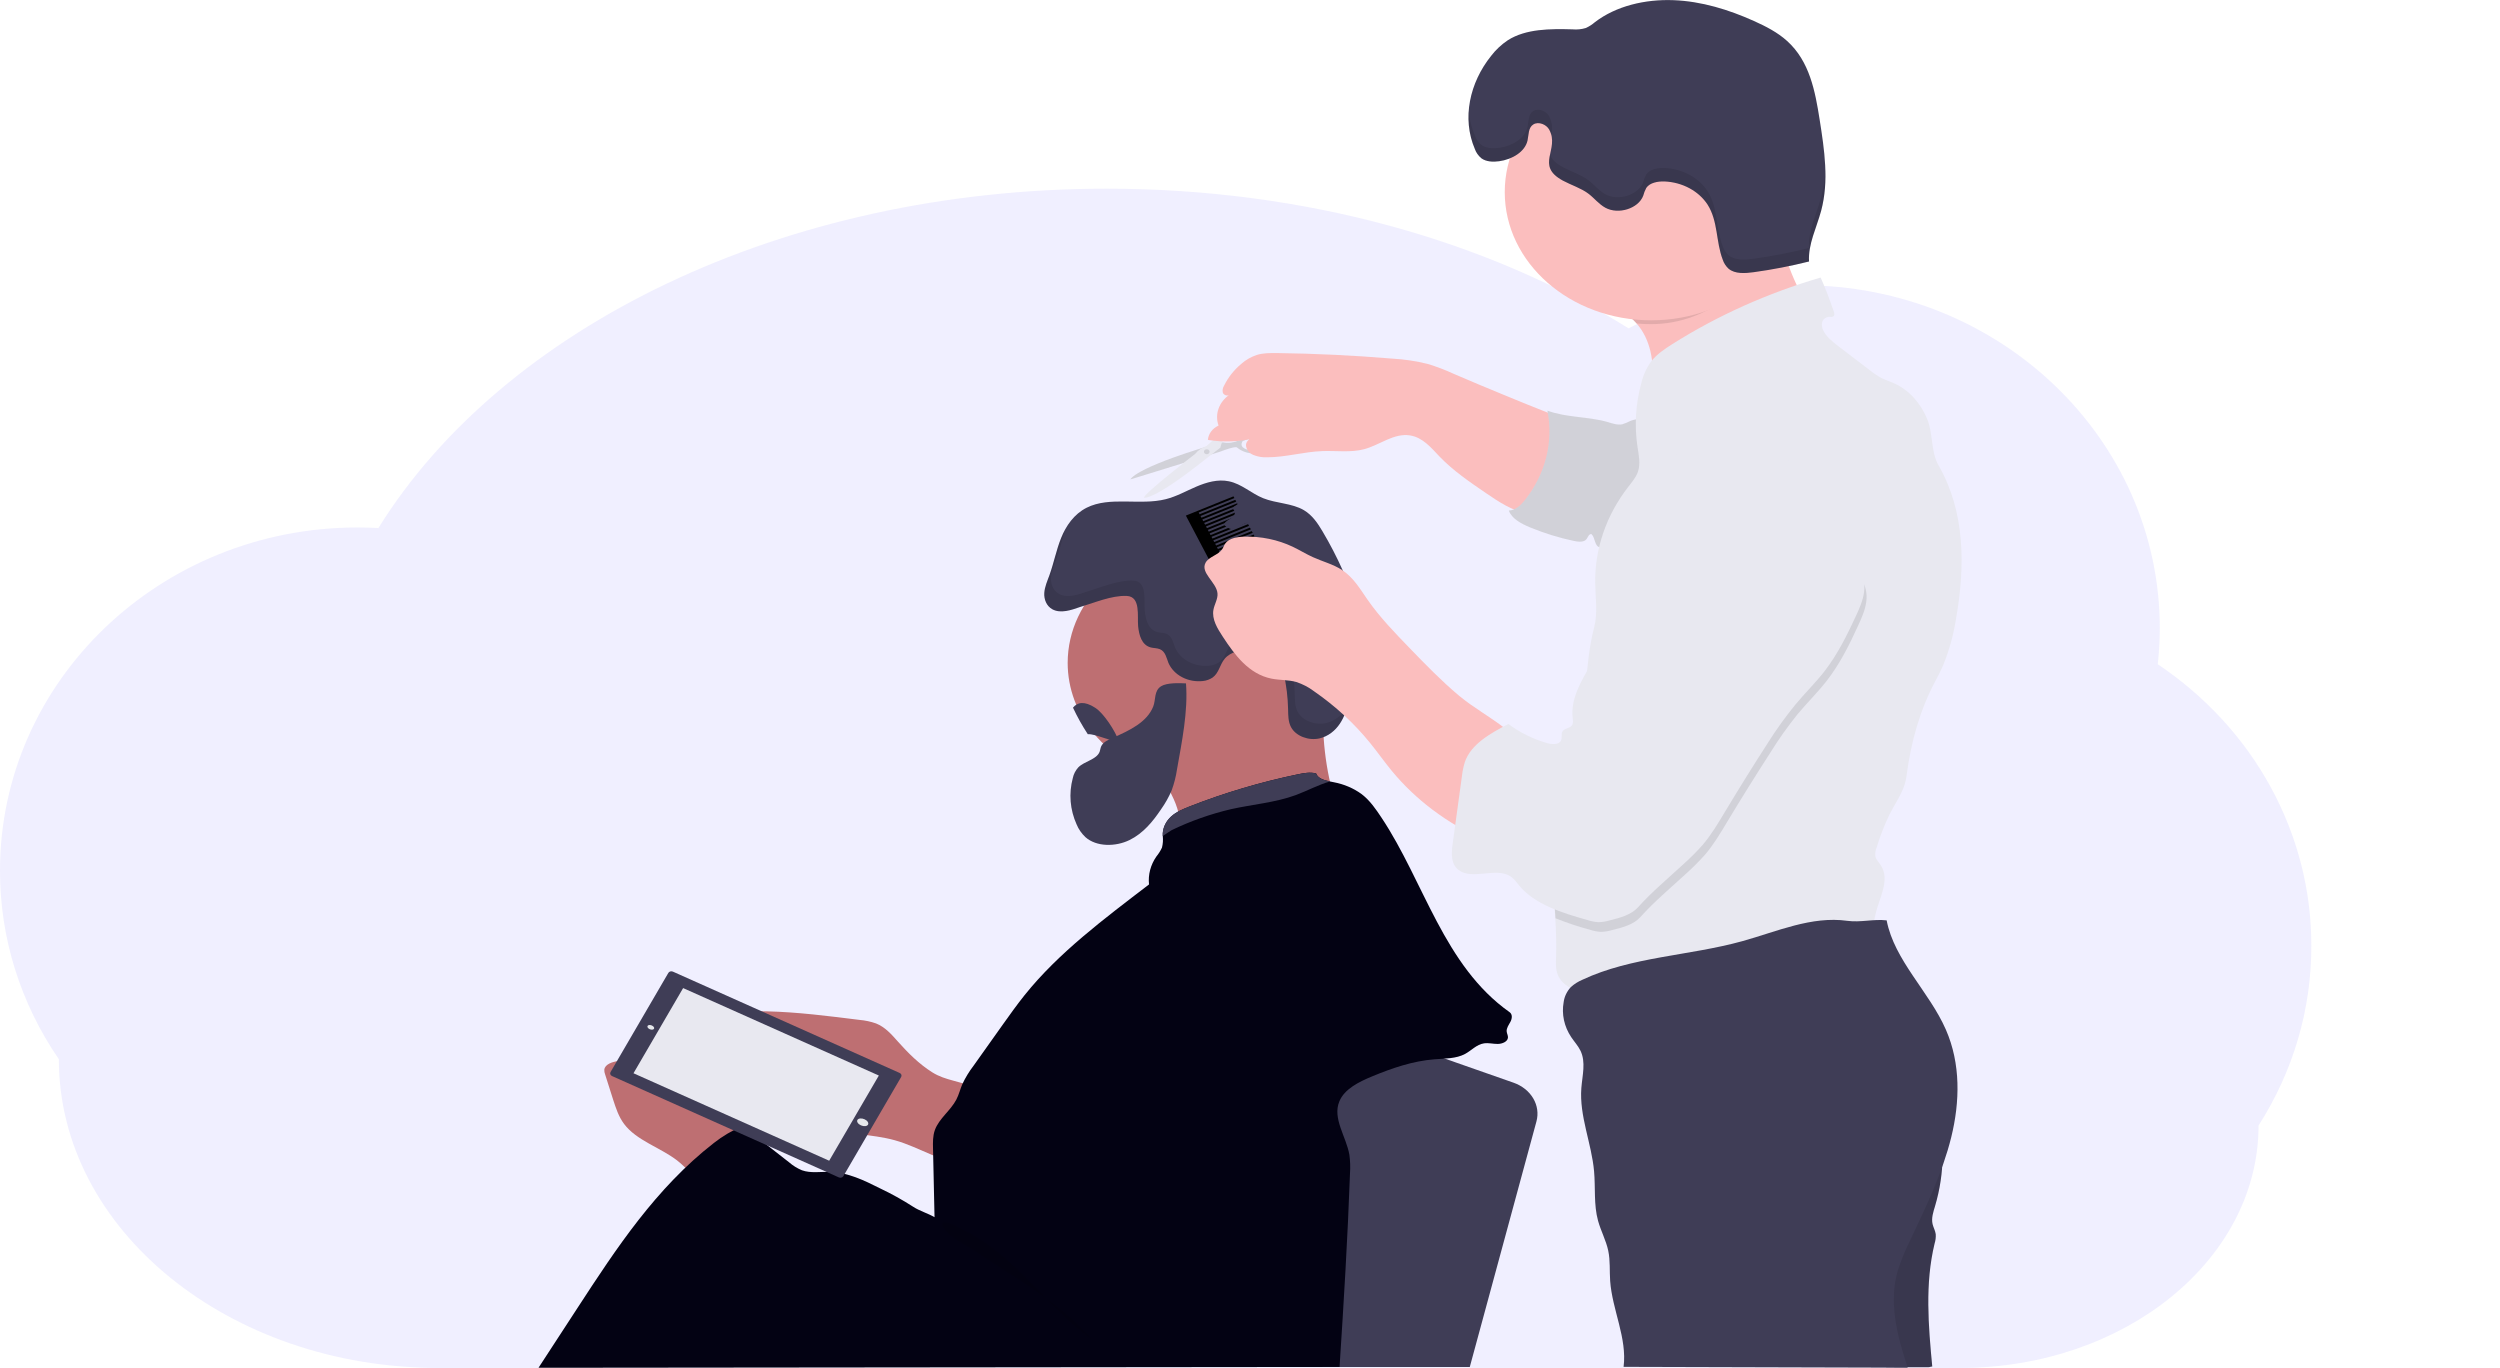 <svg width="159" height="87" viewBox="0 0 159 87" fill="none" xmlns="http://www.w3.org/2000/svg">
<path opacity="0.1" d="M147 60.169C147.01 56.66 146.129 53.2 144.429 50.081C142.729 46.961 140.262 44.275 137.234 42.247C137.318 41.489 137.361 40.728 137.363 39.965C137.363 27.913 127.181 18.143 114.619 18.143C110.751 18.139 106.948 19.083 103.58 20.883C94.689 15.349 83.082 12 70.385 12C49.724 12 31.952 20.868 24.067 33.584C23.629 33.56 23.188 33.547 22.744 33.547C10.185 33.547 4.55711e-05 43.317 4.55711e-05 55.369C-0.009 59.627 1.292 63.796 3.743 67.367C3.743 78.211 14.561 87 27.9 87H124.673C135.15 87 143.644 80.099 143.644 71.584C145.847 68.142 147.009 64.193 147 60.169Z" fill="#6C63FF"/>
<path d="M115.161 19.974C114.113 20.361 113.062 20.749 112.087 21.26C111.643 21.491 111.218 21.747 110.762 21.957C110.272 22.186 109.75 22.359 109.233 22.544C107.806 23.054 106.421 23.649 105.086 24.323C105.201 23.015 104.983 21.594 104.089 20.574C103.958 20.423 103.812 20.282 103.653 20.153C103.021 19.639 102.124 19.507 101.503 19.058C101.881 18.476 102.72 17.948 103.292 17.503C103.909 17.026 104.549 16.573 105.212 16.144C106.538 15.287 107.95 14.536 109.431 13.901C110.37 13.498 111.351 13.138 112.388 13.015C112.519 12.99 112.655 13 112.779 13.046C112.94 13.124 112.998 13.299 113.037 13.456C113.231 14.241 113.329 15.046 113.49 15.837C113.569 16.244 113.677 16.646 113.811 17.041C113.985 17.508 114.185 17.968 114.411 18.417C114.662 18.936 114.912 19.455 115.161 19.974Z" fill="#FBBEBE"/>
<path d="M85.417 42.157C85.416 43.772 84.833 45.346 83.751 46.654C82.668 47.962 81.141 48.937 79.388 49.441C77.635 49.944 75.745 49.949 73.988 49.456C72.231 48.963 70.697 47.996 69.604 46.694C68.499 45.38 67.903 43.789 67.904 42.157C67.904 40.123 68.827 38.173 70.469 36.735C72.111 35.297 74.338 34.49 76.66 34.49C78.983 34.49 81.21 35.297 82.852 36.735C84.494 38.173 85.417 40.123 85.417 42.157Z" fill="#BE6F72"/>
<path d="M73.524 48.913C73.992 49.62 74.465 50.333 74.765 51.103C75.065 51.874 75.182 52.727 74.934 53.514C77.917 52.139 81.467 52.25 84.749 51.554C84.837 51.545 84.918 51.508 84.976 51.449C84.996 51.409 85.006 51.366 85.006 51.323C85.006 51.279 84.996 51.236 84.976 51.196C84.289 48.969 84.025 46.659 84.194 44.357L82.48 45.244C81.73 45.65 80.952 46.015 80.152 46.339C79.019 46.774 77.817 47.036 76.634 47.341C75.697 47.584 73.838 47.899 73.248 48.616C73.355 48.704 73.447 48.804 73.524 48.913Z" fill="#BE6F72"/>
<path d="M68.699 38.603C68.13 38.804 67.46 39.035 66.936 38.754C66.551 38.546 66.392 38.114 66.416 37.718C66.439 37.323 66.612 36.948 66.748 36.571C67.026 35.795 67.176 34.989 67.486 34.217C67.796 33.446 68.302 32.702 69.105 32.294C70.584 31.545 72.498 32.164 74.139 31.749C74.834 31.575 75.439 31.225 76.085 30.95C76.731 30.674 77.458 30.463 78.156 30.61C78.973 30.777 79.576 31.379 80.338 31.686C81.172 32.022 82.17 31.999 82.929 32.448C83.467 32.767 83.806 33.281 84.107 33.786C85.072 35.409 85.834 37.119 86.38 38.885C86.598 39.518 86.723 40.172 86.751 40.832C86.758 41.677 86.497 42.505 86.238 43.32L85.821 44.61C85.667 45.097 85.508 45.583 85.216 46.024C84.925 46.465 84.474 46.836 83.917 46.963C83.222 47.12 82.413 46.816 82.11 46.247C81.924 45.894 81.932 45.49 81.922 45.102C81.907 44.341 81.814 43.584 81.645 42.838C81.558 42.464 81.443 42.076 81.153 41.794C80.777 41.429 80.18 41.307 79.624 41.298C78.973 41.291 78.26 41.446 77.881 41.907C77.576 42.279 77.524 42.803 77.119 43.093C76.939 43.214 76.726 43.29 76.501 43.314C76.042 43.364 75.577 43.278 75.181 43.069C74.784 42.861 74.479 42.542 74.314 42.164C74.187 41.843 74.124 41.443 73.777 41.292C73.596 41.213 73.38 41.228 73.187 41.177C72.595 41.02 72.439 40.363 72.385 39.824C72.323 39.192 72.563 37.945 71.667 37.902C70.701 37.856 69.588 38.344 68.699 38.603Z" fill="#3F3D56"/>
<path d="M70.799 46.913C70.491 47.044 70.153 47.196 70.032 47.476C69.985 47.585 69.977 47.706 69.934 47.818C69.738 48.313 68.973 48.41 68.579 48.805C68.4 49.004 68.281 49.238 68.23 49.487C67.966 50.469 68.051 51.499 68.474 52.437C68.597 52.735 68.786 53.008 69.03 53.24C69.736 53.871 70.954 53.859 71.834 53.429C72.713 52.999 73.321 52.246 73.836 51.482C74.11 51.097 74.338 50.69 74.519 50.265C74.677 49.833 74.79 49.39 74.856 48.94C75.165 47.186 75.568 45.241 75.429 43.464C75.012 43.44 74.216 43.415 73.847 43.644C73.386 43.931 73.514 44.51 73.347 44.93C72.952 45.94 71.807 46.473 70.799 46.913Z" fill="#3F3D56"/>
<path d="M71.161 47.146C70.64 47.174 69.706 46.669 69.183 46.694C68.827 46.151 68.513 45.588 68.242 45.008C68.52 44.659 68.968 44.573 69.644 45.008C70.188 45.343 70.939 46.5 71.161 47.146Z" fill="#3F3D56"/>
<path d="M79.018 27.918C78.452 28.18 78.102 28.192 77.822 28.14C77.543 28.087 76.989 28.331 76.989 28.331C72.089 29.798 71.896 30.491 71.896 30.491L77.568 28.737C78.659 28.319 78.68 28.466 78.68 28.466C79.514 29.152 80.576 28.687 80.576 28.687C80.576 28.687 82.045 28.079 81.613 27.493C81.18 26.908 79.585 27.661 79.018 27.918ZM81.38 27.809C81.38 27.809 80.963 28.782 79.464 28.624C79.464 28.624 78.727 28.529 79.039 28.048C79.039 28.048 80.567 27.486 80.972 27.526C81.376 27.566 81.376 27.813 81.376 27.813L81.38 27.809Z" fill="#E8E8F0"/>
<path opacity="0.1" d="M79.018 27.918C78.452 28.18 78.102 28.192 77.822 28.14C77.543 28.087 76.989 28.331 76.989 28.331C72.089 29.798 71.896 30.491 71.896 30.491L77.568 28.737C78.659 28.319 78.68 28.466 78.68 28.466C79.514 29.152 80.576 28.687 80.576 28.687C80.576 28.687 82.045 28.079 81.613 27.493C81.18 26.908 79.585 27.661 79.018 27.918ZM81.38 27.809C81.38 27.809 80.963 28.782 79.464 28.624C79.464 28.624 78.727 28.529 79.039 28.048C79.039 28.048 80.567 27.486 80.972 27.526C81.376 27.566 81.376 27.813 81.376 27.813L81.38 27.809Z" fill="black"/>
<path d="M79.329 25.204C78.481 25.229 78.305 25.784 78.305 25.784C78.135 25.961 78.035 26.182 78.021 26.413C78.007 26.644 78.079 26.873 78.225 27.065L76.72 28.376C76.435 28.472 76.19 28.642 76.017 28.863C76.017 28.863 72.712 31.418 72.761 31.651C72.761 31.651 73.3 31.894 76.72 29.164L77.618 28.468C77.618 28.468 77.817 27.167 79.219 26.92C79.219 26.92 79.358 26.974 79.432 26.684C79.51 26.545 79.615 26.419 79.742 26.311C79.928 26.16 80.177 25.179 79.329 25.204ZM79.567 26.084C79.567 26.084 79.112 27.111 78.465 26.814C77.817 26.517 78.447 25.832 78.447 25.832C79.57 24.876 79.567 26.084 79.567 26.084Z" fill="#E8E8F0"/>
<path opacity="0.1" d="M76.749 28.887C76.849 28.887 76.929 28.817 76.929 28.73C76.929 28.643 76.849 28.573 76.749 28.573C76.65 28.573 76.57 28.643 76.57 28.73C76.57 28.817 76.65 28.887 76.749 28.887Z" fill="black"/>
<path d="M92.434 23.766C91.911 23.525 91.368 23.318 90.809 23.148C90.067 22.963 89.304 22.849 88.534 22.807C86.101 22.604 83.66 22.486 81.212 22.454C80.78 22.454 80.338 22.445 79.928 22.576C79.562 22.699 79.23 22.889 78.955 23.134C78.479 23.533 78.101 24.012 77.843 24.544C77.761 24.677 77.736 24.831 77.774 24.979C77.829 25.12 78.052 25.214 78.178 25.114C77.855 25.343 77.617 25.651 77.496 25.999C77.375 26.347 77.376 26.719 77.5 27.066C77.307 27.155 77.143 27.285 77.025 27.445C76.906 27.605 76.837 27.789 76.823 27.979C77.834 28.143 78.874 28.099 79.861 27.85C79.567 27.784 79.262 28.026 79.244 28.292C79.246 28.425 79.29 28.555 79.371 28.668C79.453 28.781 79.568 28.872 79.704 28.931C79.98 29.045 80.284 29.098 80.588 29.084C81.766 29.084 82.911 28.735 84.085 28.69C84.983 28.654 85.909 28.797 86.766 28.568C87.761 28.298 88.65 27.532 89.675 27.692C90.494 27.82 91.028 28.485 91.561 29.043C92.415 29.932 93.469 30.653 94.516 31.367C95.322 31.917 96.164 32.482 97.164 32.668C97.463 32.739 97.78 32.726 98.07 32.63C98.312 32.517 98.516 32.349 98.659 32.143C99.736 30.805 99.738 29.119 99.675 27.551C99.643 26.749 99.443 26.64 98.595 26.308C97.611 25.921 96.631 25.525 95.654 25.119C94.576 24.678 93.502 24.227 92.434 23.766Z" fill="#FBBEBE"/>
<path d="M103.699 26.769C103.533 26.856 103.358 26.928 103.176 26.985C102.872 27.048 102.562 26.935 102.266 26.847C101.015 26.482 99.625 26.569 98.416 26.117C98.812 28.11 98.293 30.159 96.972 31.819C96.722 32.13 96.392 32.449 95.959 32.473C96.152 32.993 96.747 33.307 97.311 33.541C98.212 33.914 99.155 34.205 100.124 34.409C100.402 34.467 100.741 34.495 100.902 34.288C101 34.166 101.041 33.958 101.212 33.965C101.474 34.209 101.388 34.708 101.749 34.817C101.862 34.842 101.98 34.842 102.092 34.817L102.898 34.695C103.14 34.677 103.373 34.607 103.577 34.491C103.704 34.394 103.809 34.277 103.886 34.145C104.79 32.798 105.137 31.239 105.276 29.7C105.344 28.936 105.429 28.125 105.369 27.358C105.314 26.701 104.352 26.503 103.699 26.769Z" fill="#E8E8F0"/>
<path opacity="0.1" d="M103.699 26.769C103.533 26.856 103.358 26.928 103.176 26.985C102.872 27.048 102.562 26.935 102.266 26.847C101.015 26.482 99.625 26.569 98.416 26.117C98.812 28.11 98.293 30.159 96.972 31.819C96.722 32.13 96.392 32.449 95.959 32.473C96.152 32.993 96.747 33.307 97.311 33.541C98.212 33.914 99.155 34.205 100.124 34.409C100.402 34.467 100.741 34.495 100.902 34.288C101 34.166 101.041 33.958 101.212 33.965C101.474 34.209 101.388 34.708 101.749 34.817C101.862 34.842 101.98 34.842 102.092 34.817L102.898 34.695C103.14 34.677 103.373 34.607 103.577 34.491C103.704 34.394 103.809 34.277 103.886 34.145C104.79 32.798 105.137 31.239 105.276 29.7C105.344 28.936 105.429 28.125 105.369 27.358C105.314 26.701 104.352 26.503 103.699 26.769Z" fill="black"/>
<path d="M57.107 66.244C56.711 65.798 56.303 65.326 55.717 65.091C55.379 64.972 55.023 64.896 54.66 64.865C52.705 64.621 50.745 64.368 48.772 64.321C48.127 64.305 47.434 64.321 46.909 64.651C46.307 65.027 46.075 65.719 46.042 66.365C46.006 67.135 46.181 67.901 46.551 68.599C46.921 69.298 47.477 69.909 48.171 70.381C49.352 71.17 50.845 71.5 52.302 71.76C53.068 71.898 53.838 72.02 54.61 72.125C55.383 72.23 56.17 72.313 56.916 72.522C58.512 72.97 59.92 73.982 61.593 74.066C61.672 74.077 61.752 74.065 61.822 74.032C61.896 73.98 61.945 73.907 61.961 73.825C62.33 72.687 63.607 69.963 61.961 69.167C61.101 68.752 60.146 68.734 59.304 68.207C58.462 67.68 57.746 66.963 57.107 66.244Z" fill="#BE6F72"/>
<path d="M43.056 73.797C41.974 72.972 40.48 72.535 39.693 71.485C39.347 71.023 39.172 70.48 38.998 69.947L38.487 68.338C38.447 68.239 38.429 68.135 38.434 68.03C38.473 67.694 38.924 67.535 39.305 67.483C41.251 67.217 43.278 67.904 44.734 69.064C46.191 70.225 47.126 71.827 47.675 73.487C47.714 73.571 47.719 73.665 47.692 73.752C47.644 73.83 47.569 73.892 47.478 73.93C46.774 74.295 45.829 74.827 45.008 74.939C44.186 75.051 43.642 74.238 43.056 73.797Z" fill="#BE6F72"/>
<path d="M90.559 66.861L96.257 68.858C96.798 69.047 97.243 69.4 97.511 69.853C97.779 70.305 97.853 70.827 97.718 71.323L93.478 86.94H82.876L84.722 69.173C84.722 69.173 88.752 66.252 90.559 66.861Z" fill="#3F3D56"/>
<path d="M96.063 64.987C95.957 65.189 95.802 65.388 95.825 65.608C95.839 65.74 95.917 65.864 95.906 65.994C95.884 66.25 95.546 66.392 95.254 66.395C94.962 66.397 94.669 66.314 94.381 66.358C93.909 66.429 93.589 66.809 93.18 67.03C92.611 67.337 91.899 67.318 91.235 67.371C89.845 67.48 88.53 67.936 87.272 68.456C86.417 68.809 85.51 69.262 85.187 70.038C84.725 71.133 85.622 72.287 85.821 73.446C85.874 73.836 85.887 74.229 85.86 74.621C85.714 78.713 85.463 82.851 85.196 86.938L34.249 86.99L36.758 83.141C39.204 79.387 41.715 75.562 45.405 72.691C45.953 72.258 46.568 71.896 47.232 71.615L50.191 73.927C50.428 74.134 50.702 74.304 51.004 74.43C51.56 74.629 52.182 74.515 52.779 74.532C53.925 74.565 54.973 75.078 55.968 75.578C56.698 75.924 57.4 76.314 58.07 76.745C58.462 77.008 59.027 77.172 59.436 77.414L59.34 73.045C59.33 72.651 59.323 72.247 59.458 71.871C59.719 71.141 60.466 70.625 60.825 69.93C60.987 69.617 61.066 69.276 61.203 68.956C61.395 68.545 61.634 68.151 61.917 67.782L63.761 65.187C64.217 64.547 64.672 63.907 65.166 63.29C67.33 60.587 70.243 58.422 73.078 56.25C73.012 55.631 73.175 55.01 73.543 54.478C73.688 54.301 73.809 54.109 73.902 53.907C73.962 53.668 73.979 53.422 73.953 53.177C73.953 53.115 73.953 53.056 73.953 52.99C73.984 52.592 74.174 52.216 74.49 51.929C74.815 51.633 75.25 51.453 75.678 51.285C77.893 50.417 80.197 49.734 82.558 49.243C82.934 49.165 83.333 49.092 83.704 49.191C83.817 49.508 84.201 49.62 84.584 49.7L84.83 49.75C85.482 49.873 86.089 50.133 86.601 50.507C87.139 50.919 87.508 51.469 87.868 52.01C90.574 56.078 91.821 61.416 96.007 64.372C96.21 64.512 96.169 64.792 96.063 64.987Z" fill="#030213"/>
<path opacity="0.1" d="M113.135 15.018C111.67 17.838 108.783 20.616 105.014 20.616C104.706 20.617 104.398 20.603 104.092 20.576C103.961 20.425 103.815 20.284 103.656 20.155C103.023 19.642 102.127 19.509 101.506 19.06C101.884 18.478 102.723 17.95 103.294 17.506C103.912 17.028 104.552 16.575 105.215 16.147C106.541 15.289 107.953 14.539 109.433 13.904C110.373 13.501 111.354 13.141 112.391 13.018C112.522 12.992 112.658 13.003 112.782 13.048C112.943 13.126 113.001 13.301 113.04 13.458C113.233 14.237 112.973 14.227 113.135 15.018Z" fill="black"/>
<path d="M105.014 20.372C110.157 20.372 114.326 16.721 114.326 12.218C114.326 7.715 110.157 4.065 105.014 4.065C99.871 4.065 95.702 7.715 95.702 12.218C95.702 16.721 99.871 20.372 105.014 20.372Z" fill="#FBBEBE"/>
<path d="M124.406 39.336C124.255 40.321 123.99 41.291 123.617 42.231C123.478 42.573 123.307 42.906 123.13 43.235C122.095 45.156 121.527 47.234 121.256 49.346C121.235 49.513 121.2 49.677 121.151 49.839C120.947 50.521 120.516 51.129 120.187 51.77C119.851 52.463 119.572 53.176 119.353 53.904C119.274 54.086 119.247 54.283 119.275 54.477C119.326 54.683 119.496 54.842 119.616 55.028C120.233 55.959 119.52 57.097 119.279 58.151C119.197 58.516 119.161 58.913 118.89 59.197C118.659 59.441 118.301 59.553 117.96 59.655C113.107 61.1 108.139 62.232 103.097 63.043C102.345 63.165 101.568 63.278 100.822 63.156C100.075 63.035 99.332 62.63 99.076 62C98.929 61.635 98.954 61.238 98.966 60.851C98.994 60.038 98.966 59.221 98.916 58.402C98.755 55.706 98.39 53.001 99.194 50.418C99.435 49.657 99.774 48.922 100.046 48.168C100.579 46.699 100.716 45.181 100.85 43.657C100.959 42.401 101.066 41.14 101.388 39.901C101.627 38.978 101.468 38.018 101.454 37.071C101.427 34.904 102.154 32.782 103.539 30.986C103.779 30.676 104.044 30.369 104.17 30.012C104.348 29.501 104.226 28.953 104.145 28.422C103.942 27.069 104.024 25.695 104.387 24.368C104.501 23.872 104.718 23.398 105.028 22.97C105.374 22.528 105.87 22.195 106.366 21.881C109.247 20.062 112.425 18.637 115.793 17.652C116.103 18.338 116.401 19.14 116.638 19.842C116.67 19.937 116.693 20.058 116.604 20.119C116.515 20.18 116.423 20.147 116.326 20.149C116.225 20.159 116.131 20.195 116.054 20.252C115.977 20.31 115.922 20.386 115.896 20.472C115.848 20.644 115.866 20.826 115.949 20.988C116.138 21.413 116.545 21.731 116.937 22.032L118.908 23.537C119.144 23.73 119.401 23.902 119.677 24.051C119.924 24.172 120.194 24.259 120.448 24.371C121.468 24.822 122.173 25.702 122.566 26.642C122.96 27.581 122.782 28.71 123.294 29.602C124.998 32.56 124.985 36.058 124.406 39.336Z" fill="#E8E8F0"/>
<path d="M123.111 70.278C123.71 72.391 123.695 74.602 123.068 76.709C122.955 77.085 122.823 77.475 122.912 77.856C122.964 78.072 123.085 78.276 123.112 78.496C123.125 78.697 123.1 78.898 123.039 79.092C122.422 81.648 122.643 84.303 122.891 86.911C122.786 86.911 122.752 86.954 122.641 86.954H119.963C119.916 86.269 118.943 85.755 118.468 85.209C118.008 84.673 117.69 84.055 117.537 83.398C117.383 82.742 117.399 82.064 117.582 81.413C117.999 79.953 119.228 78.786 119.857 77.39C120.552 75.854 120.493 74.115 121.231 72.596C121.654 71.719 122.447 71.034 123.111 70.278Z" fill="#3F3D56"/>
<path opacity="0.1" d="M123.111 70.278C123.71 72.391 123.695 74.602 123.068 76.709C122.955 77.085 122.823 77.475 122.912 77.856C122.964 78.072 123.085 78.276 123.112 78.496C123.125 78.697 123.1 78.898 123.039 79.092C122.422 81.648 122.643 84.303 122.891 86.911C122.786 86.911 122.752 86.954 122.641 86.954H119.963C119.916 86.269 118.943 85.755 118.468 85.209C118.008 84.673 117.69 84.055 117.537 83.398C117.383 82.742 117.399 82.064 117.582 81.413C117.999 79.953 119.228 78.786 119.857 77.39C120.552 75.854 120.493 74.115 121.231 72.596C121.654 71.719 122.447 71.034 123.111 70.278Z" fill="black"/>
<path d="M117.49 58.565C115.214 58.246 113.008 59.25 110.809 59.859C107.45 60.791 103.752 60.848 100.648 62.309C100.371 62.426 100.12 62.585 99.906 62.779C99.654 63.052 99.496 63.382 99.449 63.731C99.31 64.501 99.48 65.29 99.931 65.964C100.124 66.251 100.367 66.515 100.517 66.823C100.873 67.553 100.636 68.395 100.574 69.194C100.435 70.976 101.225 72.712 101.383 74.493C101.478 75.544 101.354 76.617 101.636 77.642C101.813 78.284 102.145 78.89 102.283 79.54C102.42 80.19 102.36 80.825 102.406 81.468C102.536 83.309 103.493 85.098 103.26 86.932L121.328 86.984C120.658 84.943 120.101 82.833 120.708 80.778C120.919 80.128 121.181 79.491 121.492 78.873C122.502 76.735 123.54 74.591 124.098 72.33C124.655 70.069 124.705 67.654 123.761 65.493C122.711 63.083 120.477 61.079 119.991 58.535C119.157 58.438 118.326 58.681 117.49 58.565Z" fill="#3F3D56"/>
<path d="M98.529 8.241C98.353 7.92 97.857 7.708 97.524 7.911C97.19 8.115 97.233 8.569 97.151 8.934C96.993 9.652 96.178 10.141 95.344 10.255C94.954 10.31 94.519 10.288 94.216 10.067C94.021 9.903 93.877 9.698 93.799 9.472C92.965 7.524 93.472 5.251 94.837 3.552C95.127 3.172 95.486 2.835 95.9 2.557C97.05 1.827 98.587 1.827 100.009 1.866C100.297 1.893 100.59 1.864 100.864 1.779C101.072 1.683 101.263 1.56 101.431 1.414C102.777 0.377 104.638 -0.058 106.434 0.011C108.23 0.08 109.957 0.619 111.553 1.336C112.316 1.678 113.064 2.066 113.661 2.607C115.097 3.9 115.447 5.817 115.729 7.604C116.032 9.531 116.334 11.512 115.824 13.407C115.535 14.481 114.99 15.53 115.054 16.631C113.9 16.92 112.726 17.147 111.54 17.311C110.985 17.388 110.342 17.433 109.935 17.088C109.763 16.927 109.637 16.732 109.568 16.519C109.128 15.379 109.275 14.076 108.609 13.023C108.331 12.593 107.933 12.232 107.453 11.973C106.972 11.713 106.425 11.565 105.861 11.54C105.425 11.527 104.929 11.621 104.705 11.948C104.619 12.109 104.553 12.277 104.508 12.45C104.199 13.264 102.936 13.666 102.103 13.213C101.686 12.984 101.401 12.604 101.025 12.319C100.547 11.96 99.934 11.775 99.397 11.486C97.61 10.516 99.221 9.513 98.529 8.241Z" fill="#3F3D56"/>
<path d="M84.59 49.702C83.829 49.915 83.137 50.3 82.398 50.572C81.096 51.048 79.664 51.158 78.298 51.462C76.985 51.771 75.72 52.217 74.53 52.791C74.442 52.833 74.167 53.035 73.948 53.174C73.948 53.111 73.948 53.052 73.948 52.986C73.978 52.588 74.168 52.212 74.484 51.925C74.809 51.629 75.244 51.449 75.672 51.281C77.89 50.415 80.195 49.732 82.558 49.243C82.934 49.165 83.333 49.092 83.704 49.191C83.823 49.508 84.206 49.62 84.59 49.702Z" fill="#3F3D56"/>
<path opacity="0.1" d="M64.886 80.91C66.381 82.371 67.722 83.965 69.462 85.197C67.454 82.861 64.573 81.302 61.968 79.541C61.44 79.183 60.384 78.676 60.064 78.159C59.56 77.348 60.674 77.924 61.137 78.144C62.583 78.832 63.795 79.847 64.886 80.91Z" fill="black"/>
<path opacity="0.1" d="M118.694 38.283C118.623 38.809 118.399 39.308 118.173 39.797C117.617 41.014 117.021 42.218 116.181 43.298C115.603 44.041 114.915 44.713 114.312 45.44C113.693 46.211 113.125 47.013 112.611 47.841C111.663 49.311 110.739 50.793 109.839 52.288C109.41 53.003 108.983 53.725 108.429 54.371C108.039 54.807 107.622 55.223 107.178 55.617C106.205 56.515 105.205 57.345 104.335 58.319C103.905 58.806 103.186 58.993 102.515 59.158C102.29 59.224 102.056 59.261 101.82 59.268C101.582 59.254 101.348 59.208 101.125 59.133C100.375 58.933 99.641 58.689 98.929 58.403C98.768 55.707 98.402 53.002 99.207 50.42C99.447 49.658 99.786 48.923 100.059 48.169C100.591 46.701 100.729 45.182 100.862 43.658C101.028 43.353 101.204 43.05 101.375 42.755C102.534 40.75 103.511 38.541 103.21 36.305C103.133 35.902 103.079 35.496 103.05 35.088C103.053 34.589 103.149 34.092 103.335 33.62C103.751 32.503 104.438 31.479 105.35 30.617C106.262 29.756 107.376 29.078 108.616 28.63C109.008 28.47 109.435 28.387 109.867 28.387C110.423 28.412 110.955 28.665 111.497 28.573C113.333 29.28 114.819 30.487 115.93 31.95C117.04 33.413 117.101 35.367 118.309 36.769C118.666 37.195 118.764 37.758 118.694 38.283Z" fill="black"/>
<path d="M78.508 31.678L78.449 31.568L76.178 32.485L75.799 32.639L75.421 32.791L78.623 38.87L79.001 38.716L79.38 38.563L81.651 37.645L81.593 37.536L79.322 38.453L79.264 38.343L81.535 37.425L81.476 37.314L79.205 38.232L79.147 38.121L81.418 37.203L81.361 37.093L79.089 38.01L79.03 37.901L81.303 36.983L81.244 36.872L78.972 37.79L78.913 37.679L81.186 36.762L81.127 36.651L78.856 37.569L78.798 37.458L81.069 36.54L81.011 36.431L78.74 37.348L78.681 37.237L80.952 36.32L80.894 36.209L78.623 37.127L78.565 37.016L80.837 36.099L80.779 35.988L78.506 36.905L78.448 36.796L80.72 35.877L80.662 35.767L78.389 36.685L78.332 36.574L80.603 35.657L80.545 35.546L78.274 36.464L78.216 36.353L80.487 35.435L80.428 35.325L78.157 36.242L78.099 36.133L80.37 35.215L80.313 35.104L78.041 36.022L77.982 35.911L80.255 34.993L80.196 34.883L77.924 35.8L77.867 35.69L80.138 34.773L80.08 34.663L77.808 35.58L77.75 35.469L80.021 34.552L79.963 34.441L77.692 35.359L77.633 35.248L79.904 34.33L79.847 34.219L77.575 35.138L77.517 35.028L79.789 34.11L79.731 33.999L77.458 34.917L77.4 34.806L79.672 33.889L79.614 33.778L77.343 34.695L77.285 34.585L79.556 33.667L79.497 33.557L77.226 34.475L77.168 34.364L79.439 33.447L79.38 33.336L77.109 34.254L77.051 34.143L79.323 33.225L79.265 33.116L76.993 34.032L76.934 33.923L79.207 33.005L79.148 32.894L76.876 33.812L76.819 33.701L79.09 32.783L79.032 32.673L76.761 33.59L76.702 33.48L78.973 32.562L78.915 32.453L76.644 33.37L76.585 33.259L78.856 32.342L78.799 32.231L76.527 33.149L76.469 33.038L78.741 32.12L78.683 32.01L76.41 32.927L76.352 32.818L78.624 31.9L78.566 31.789L76.294 32.707L76.237 32.596L78.508 31.678Z" fill="black"/>
<path opacity="0.1" d="M85.638 45.048C85.344 45.482 84.895 45.86 84.338 45.987C83.643 46.144 82.834 45.84 82.531 45.271C82.345 44.918 82.353 44.514 82.344 44.126C82.328 43.365 82.235 42.608 82.066 41.862C81.98 41.488 81.864 41.1 81.574 40.818C81.198 40.453 80.601 40.331 80.045 40.322C79.394 40.315 78.681 40.47 78.302 40.931C77.998 41.303 77.945 41.827 77.54 42.117C77.361 42.238 77.147 42.314 76.922 42.338C76.463 42.388 75.998 42.302 75.602 42.093C75.206 41.885 74.9 41.566 74.736 41.188C74.608 40.867 74.545 40.467 74.198 40.316C74.017 40.237 73.802 40.252 73.608 40.201C73.016 40.044 72.861 39.387 72.806 38.848C72.744 38.216 72.984 36.969 72.088 36.926C71.129 36.88 70.016 37.368 69.127 37.627C68.558 37.828 67.888 38.059 67.364 37.778C66.979 37.57 66.82 37.138 66.844 36.742C66.868 36.347 67.04 35.972 67.176 35.595C67.41 34.957 67.55 34.295 67.764 33.648C67.663 33.831 67.574 34.018 67.496 34.21C67.187 34.978 67.043 35.792 66.759 36.563C66.62 36.941 66.451 37.315 66.427 37.711C66.403 38.106 66.566 38.538 66.947 38.747C67.471 39.028 68.141 38.797 68.71 38.596C69.599 38.336 70.712 37.848 71.671 37.895C72.567 37.937 72.327 39.185 72.389 39.816C72.444 40.355 72.599 41.013 73.191 41.169C73.385 41.221 73.6 41.206 73.781 41.285C74.128 41.436 74.198 41.835 74.319 42.157C74.484 42.535 74.789 42.853 75.185 43.062C75.581 43.27 76.046 43.356 76.505 43.306C76.73 43.283 76.944 43.207 77.123 43.086C77.528 42.795 77.581 42.272 77.885 41.9C78.264 41.436 78.977 41.282 79.628 41.291C80.184 41.298 80.788 41.42 81.157 41.786C81.447 42.069 81.563 42.457 81.649 42.831C81.818 43.576 81.911 44.334 81.927 45.094C81.936 45.482 81.927 45.886 82.114 46.239C82.416 46.809 83.226 47.113 83.921 46.956C84.477 46.828 84.927 46.451 85.221 46.017C85.444 45.662 85.616 45.284 85.732 44.892C85.702 44.948 85.671 44.998 85.638 45.048Z" fill="black"/>
<path d="M92.787 44.24C91.675 43.305 90.67 42.271 89.672 41.239C88.716 40.252 87.757 39.26 86.987 38.156C86.51 37.474 86.085 36.729 85.353 36.251C84.797 35.886 84.117 35.715 83.503 35.436C83.061 35.236 82.654 34.981 82.217 34.773C81.265 34.323 80.194 34.101 79.112 34.132C78.663 34.145 78.153 34.236 77.922 34.575C77.843 34.691 77.806 34.825 77.725 34.94C77.476 35.305 76.877 35.408 76.673 35.792C76.328 36.437 77.368 37.029 77.433 37.739C77.464 38.094 77.24 38.425 77.175 38.777C77.064 39.386 77.424 39.966 77.771 40.496C78.515 41.633 79.419 42.878 80.88 43.164C81.397 43.265 81.943 43.232 82.448 43.376C82.855 43.511 83.231 43.707 83.56 43.956C84.932 44.904 86.142 46.019 87.151 47.268C87.621 47.848 88.046 48.454 88.52 49.031C90.029 50.858 92.008 52.349 94.298 53.38L96.003 48.634C96.266 47.904 96.473 46.903 95.725 46.333C94.788 45.594 93.709 45.011 92.787 44.24Z" fill="#FBBEBE"/>
<path d="M111.351 27.969C110.809 28.061 110.272 27.809 109.721 27.783C109.289 27.783 108.862 27.866 108.47 28.026C107.23 28.474 106.116 29.153 105.205 30.014C104.293 30.875 103.605 31.899 103.189 33.016C103.005 33.491 102.91 33.988 102.908 34.49C102.916 34.897 103.014 35.299 103.068 35.707C103.369 37.938 102.392 40.148 101.235 42.157C100.594 43.265 99.871 44.435 100.023 45.67C100.042 45.835 100.073 46.022 99.957 46.157C99.818 46.317 99.518 46.326 99.389 46.495C99.26 46.664 99.378 46.92 99.275 47.111C99.136 47.381 98.683 47.348 98.359 47.252C97.471 46.989 96.649 46.58 95.936 46.047C94.781 46.637 93.546 47.341 93.166 48.463C93.077 48.749 93.016 49.041 92.982 49.337L92.385 53.693C92.306 54.27 92.267 54.947 92.765 55.331C93.622 55.996 95.15 55.135 96.067 55.736C96.302 55.89 96.455 56.119 96.623 56.327C97.625 57.53 99.35 58.06 100.968 58.517C101.191 58.591 101.425 58.636 101.663 58.651C101.899 58.645 102.134 58.608 102.358 58.541C103.03 58.376 103.748 58.184 104.178 57.703C105.05 56.73 106.049 55.9 107.022 55.001C107.465 54.607 107.883 54.191 108.273 53.755C108.829 53.108 109.254 52.386 109.684 51.671C110.581 50.176 111.504 48.694 112.452 47.224C112.972 46.399 113.545 45.601 114.169 44.834C114.773 44.104 115.46 43.434 116.038 42.692C116.872 41.611 117.471 40.402 118.03 39.191C118.256 38.704 118.48 38.201 118.552 37.677C118.625 37.152 118.527 36.589 118.163 36.167C116.955 34.764 116.896 32.81 115.785 31.348C114.675 29.885 113.189 28.675 111.351 27.969Z" fill="#E8E8F0"/>
<path d="M78.545 32.178C78.513 32.196 78.485 32.22 78.465 32.248C78.444 32.276 78.431 32.308 78.426 32.342C78.426 32.403 78.483 32.45 78.513 32.505C78.598 32.661 78.462 32.841 78.306 32.948C78.15 33.055 77.961 33.138 77.877 33.295C77.864 33.315 77.858 33.339 77.86 33.363C77.869 33.395 77.891 33.423 77.921 33.443C78.013 33.535 78.131 33.603 78.264 33.64C78.477 33.679 78.681 33.556 78.862 33.455C79.058 33.347 79.267 33.257 79.485 33.188C79.552 33.17 79.616 33.142 79.672 33.106C79.742 33.045 79.785 32.965 79.793 32.88C79.841 32.574 79.654 32.281 79.442 32.028C79.186 31.73 78.763 32.013 78.545 32.178Z" fill="#3F3D56"/>
<path d="M57.222 68.242L42.795 61.795C42.69 61.748 42.561 61.784 42.507 61.876L38.83 68.184C38.777 68.276 38.818 68.389 38.924 68.436L53.35 74.883C53.456 74.93 53.585 74.894 53.639 74.802L57.315 68.494C57.369 68.402 57.327 68.289 57.222 68.242Z" fill="#3F3D56"/>
<path d="M55.894 68.404L43.447 62.842L40.289 68.259L52.736 73.822L55.894 68.404Z" fill="#E8E8F0"/>
<path d="M41.595 65.43C41.633 65.365 41.572 65.271 41.459 65.221C41.346 65.17 41.224 65.182 41.186 65.248C41.148 65.313 41.209 65.407 41.322 65.457C41.434 65.507 41.557 65.496 41.595 65.43Z" fill="#E6E8EC"/>
<path d="M55.205 71.529C55.268 71.422 55.168 71.267 54.982 71.184C54.796 71.101 54.594 71.121 54.532 71.228C54.469 71.335 54.57 71.489 54.755 71.572C54.941 71.655 55.143 71.636 55.205 71.529Z" fill="#E6E8EC"/>
<g opacity="0.1">
<path d="M115.821 12.55C115.532 13.624 114.987 14.673 115.051 15.774C113.897 16.063 112.723 16.29 111.538 16.454C110.982 16.531 110.34 16.576 109.932 16.232C109.76 16.07 109.634 15.875 109.565 15.662C109.125 14.522 109.272 13.22 108.606 12.166C108.328 11.736 107.93 11.375 107.45 11.116C106.97 10.857 106.422 10.708 105.859 10.684C105.422 10.67 104.926 10.764 104.702 11.091C104.617 11.252 104.55 11.42 104.505 11.593C104.196 12.407 102.933 12.81 102.101 12.356C101.684 12.127 101.399 11.747 101.022 11.463C100.544 11.104 99.931 10.918 99.394 10.629C98.911 10.368 98.679 10.106 98.58 9.834C98.458 10.42 98.423 10.957 99.394 11.481C99.931 11.77 100.544 11.955 101.022 12.314C101.399 12.597 101.678 12.979 102.101 13.208C102.934 13.659 104.196 13.259 104.505 12.445C104.55 12.272 104.617 12.104 104.702 11.943C104.926 11.616 105.422 11.522 105.859 11.536C106.422 11.56 106.97 11.709 107.45 11.968C107.93 12.227 108.328 12.588 108.606 13.018C109.272 14.072 109.125 15.374 109.565 16.514C109.635 16.729 109.763 16.925 109.938 17.087C110.345 17.428 110.989 17.387 111.543 17.31C112.729 17.145 113.902 16.918 115.057 16.63C114.989 15.528 115.538 14.479 115.827 13.406C116.049 12.528 116.139 11.627 116.092 10.729C116.07 11.342 115.979 11.952 115.821 12.55Z" fill="black"/>
<path d="M98.663 8.582C98.765 8.182 98.716 7.763 98.524 7.389C98.349 7.068 97.853 6.856 97.519 7.06C97.186 7.263 97.233 7.717 97.151 8.082C96.993 8.8 96.178 9.289 95.344 9.403C94.954 9.458 94.519 9.436 94.216 9.215C94.021 9.051 93.877 8.846 93.799 8.62C93.585 8.114 93.456 7.583 93.414 7.045C93.343 7.869 93.475 8.696 93.799 9.472C93.877 9.698 94.021 9.903 94.216 10.067C94.519 10.288 94.954 10.31 95.344 10.255C96.169 10.141 96.987 9.647 97.151 8.934C97.23 8.569 97.176 8.127 97.521 7.918C97.866 7.708 98.355 7.926 98.526 8.247C98.585 8.354 98.632 8.466 98.663 8.582Z" fill="black"/>
</g>
</svg>
